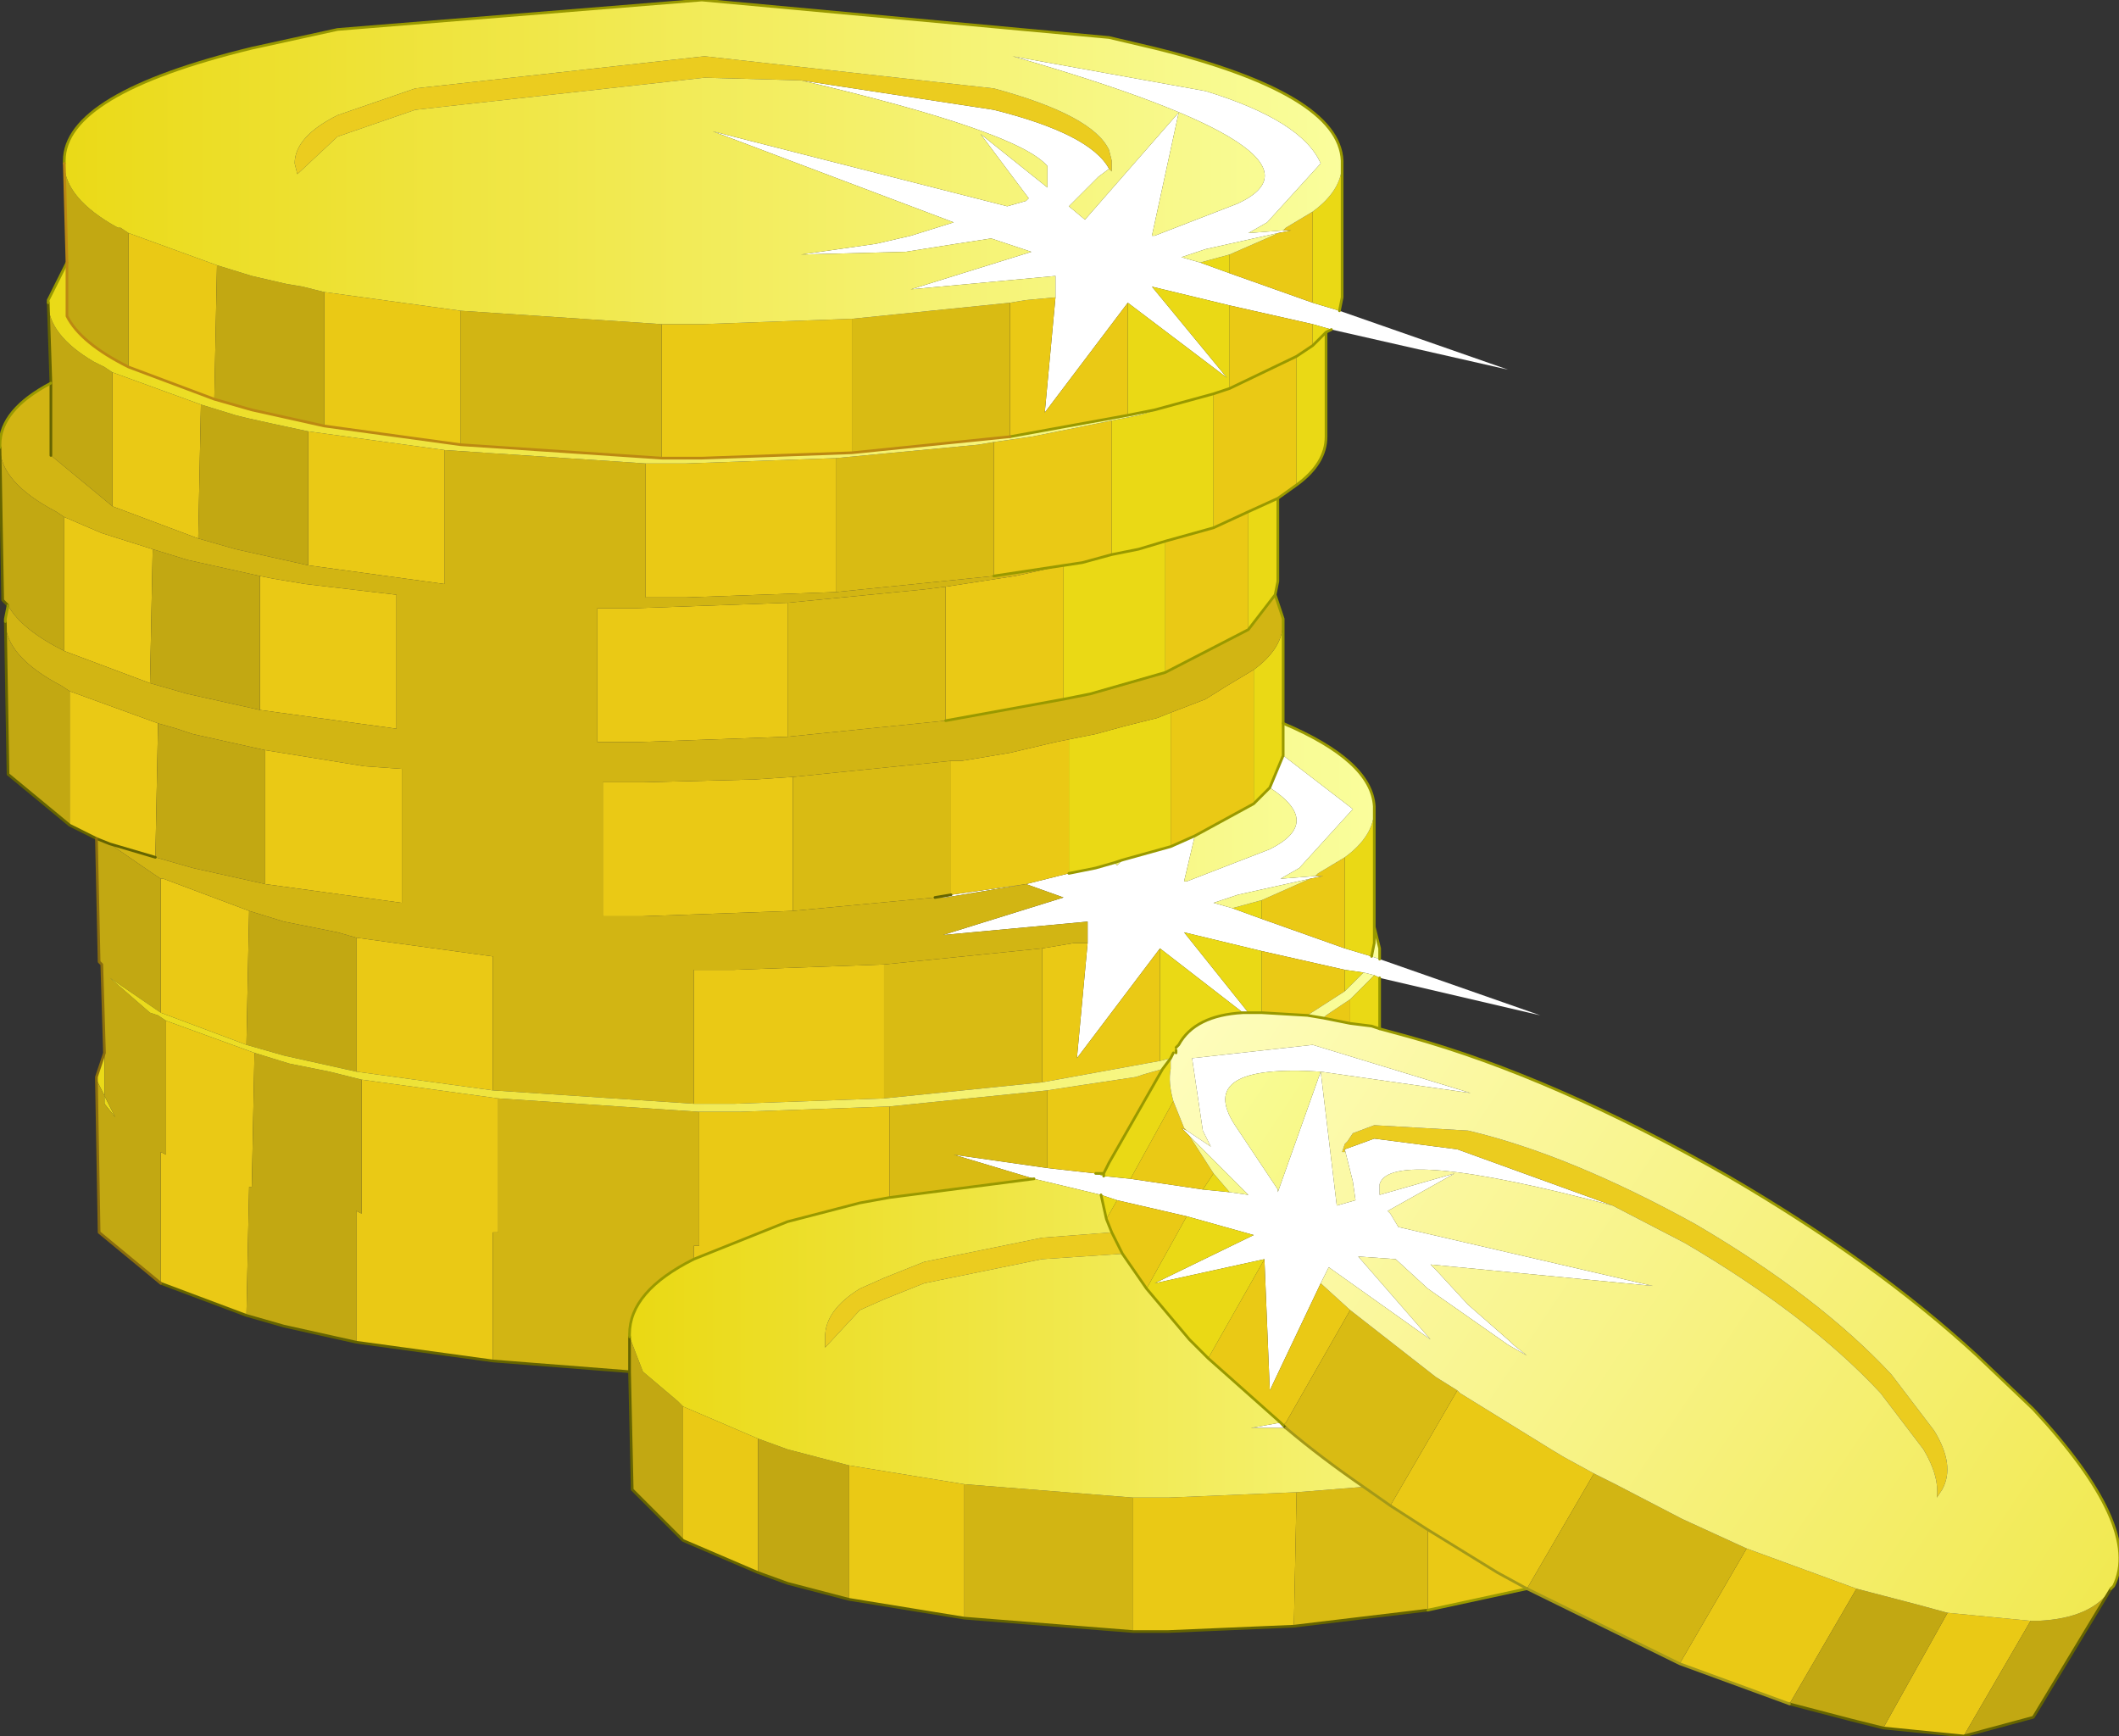 <?xml version="1.0" encoding="UTF-8" standalone="no"?>
<svg xmlns:xlink="http://www.w3.org/1999/xlink" height="32.4px" width="39.55px" xmlns="http://www.w3.org/2000/svg">
  <rect width="100%" height="100%" fill="#333333" stroke="none"/>
  <g transform="matrix(1, 0, 0, 1, 18.95, 24.9)">
    <path d="M-17.15 -4.75 L-17.15 -4.8 -17.0 -5.25 -17.0 -4.3 -16.8 -4.05 -17.15 -4.75" fill="url(#gradient0)" fill-rule="evenodd" stroke="none"/>
    <path d="M5.9 -18.75 L5.55 -18.85 4.0 -19.2 2.55 -19.55 3.95 -17.85 2.1 -19.25 0.55 -17.2 0.75 -19.35 0.75 -19.75 -1.95 -19.5 0.3 -20.2 -0.45 -20.45 -1.1 -20.35 -2.05 -20.2 -4.0 -20.15 -2.6 -20.35 -1.95 -20.5 -1.15 -20.75 -5.65 -22.45 -0.15 -21.05 0.2 -21.15 0.25 -21.2 -0.65 -22.4 0.6 -21.4 0.6 -21.8 Q0.05 -22.45 -4.0 -23.4 L-0.4 -22.85 Q1.4 -22.4 1.75 -21.75 L1.55 -21.6 1.0 -21.05 1.3 -20.8 3.05 -22.8 2.55 -20.5 2.6 -20.5 4.15 -21.1 Q6.2 -22.05 -0.05 -23.85 L3.55 -23.2 Q5.35 -22.65 5.7 -21.85 L4.7 -20.75 4.35 -20.55 5.0 -20.6 5.15 -20.6 4.9 -20.55 3.55 -20.25 3.1 -20.1 3.45 -20.0 4.0 -19.8 5.55 -19.25 6.05 -19.1 9.2 -18.0 5.9 -18.75 M4.75 -10.2 L5.0 -10.8 6.3 -9.8 5.3 -8.7 4.95 -8.5 5.6 -8.55 5.75 -8.55 5.5 -8.5 4.15 -8.2 3.7 -8.05 4.05 -7.95 4.6 -7.75 6.15 -7.2 6.65 -7.05 6.8 -7.0 9.8 -5.95 6.8 -6.65 6.7 -6.7 6.5 -6.75 6.15 -6.8 4.6 -7.15 3.15 -7.5 4.35 -6.0 4.25 -6.0 2.7 -7.2 1.15 -5.15 1.35 -7.3 1.35 -7.7 -1.35 -7.45 0.9 -8.15 0.2 -8.4 1.0 -8.6 1.5 -8.7 1.85 -8.8 1.9 -8.75 2.0 -8.85 2.9 -9.1 3.35 -9.3 3.15 -8.45 3.2 -8.45 4.75 -9.05 Q5.75 -9.55 4.75 -10.2 M-1.2 -8.2 L0.2 -8.4 -0.4 -8.3 -1.3 -8.15 -1.5 -8.15 -1.2 -8.2 M3.2 -3.8 L3.65 -3.5 3.5 -3.8 3.3 -5.15 5.55 -5.4 8.5 -4.5 5.7 -4.9 6.0 -2.4 6.35 -2.5 6.3 -2.85 6.15 -3.45 6.7 -3.65 8.25 -3.45 11.15 -2.4 Q7.0 -3.5 6.8 -2.8 L6.8 -2.6 8.2 -3.0 6.95 -2.3 7.0 -2.25 7.15 -2.0 11.9 -0.9 7.75 -1.3 7.85 -1.2 8.45 -0.55 9.25 0.15 9.3 0.2 9.55 0.4 9.2 0.2 7.7 -0.85 7.1 -1.4 6.4 -1.45 7.75 0.1 5.85 -1.25 5.7 -0.95 4.75 1.05 4.65 -1.4 2.6 -0.95 4.45 -1.85 3.2 -2.2 1.9 -2.5 1.6 -2.6 0.35 -2.9 -1.15 -3.35 0.6 -3.1 1.5 -3.0 1.65 -2.95 2.15 -2.9 3.5 -2.7 4.0 -2.65 4.35 -2.6 4.1 -2.85 3.25 -3.7 3.1 -3.85 3.2 -3.8 M5.05 1.75 L4.4 1.75 4.95 1.65 5.0 1.7 5.05 1.75 M4.9 -2.65 L5.7 -4.9 Q3.35 -5.05 4.1 -3.9 L4.9 -2.7 4.9 -2.65" fill="#ffffff" fill-rule="evenodd" stroke="none"/>
    <path d="M1.75 -21.75 Q1.4 -22.4 -0.4 -22.85 L-4.0 -23.4 -5.8 -23.45 -11.2 -22.85 -12.65 -22.35 -13.4 -21.65 -13.45 -21.85 Q-13.45 -22.35 -12.65 -22.75 L-11.2 -23.25 -5.8 -23.85 -0.4 -23.25 Q1.45 -22.75 1.75 -22.1 L1.8 -21.9 1.8 -21.85 1.8 -21.7 1.75 -21.75 M6.15 -3.45 L6.15 -3.4 6.1 -3.4 6.15 -3.55 6.2 -3.6 6.3 -3.75 6.7 -3.9 8.45 -3.8 Q10.35 -3.35 12.7 -2.05 15.0 -0.7 16.35 0.75 L17.15 1.8 Q17.55 2.45 17.3 2.9 L17.2 3.05 Q17.25 2.65 16.95 2.15 L16.15 1.1 Q14.8 -0.35 12.5 -1.7 L11.15 -2.4 8.25 -3.45 6.7 -3.65 6.15 -3.45 M2.0 -1.5 L0.5 -1.4 -1.7 -0.95 -2.45 -0.65 -2.9 -0.45 -3.55 0.25 -3.55 0.05 Q-3.55 -0.45 -2.9 -0.85 L-2.45 -1.05 -1.7 -1.35 0.5 -1.8 1.8 -1.9 2.0 -1.5" fill="#ebcc1f" fill-rule="evenodd" stroke="none"/>
    <path d="M5.55 -18.85 L5.55 -18.45 5.25 -18.25 5.25 -15.85 4.9 -15.6 4.35 -15.35 3.7 -15.05 4.35 -15.35 4.35 -13.15 2.8 -12.35 2.8 -14.8 3.7 -15.05 3.7 -17.55 3.85 -17.6 4.0 -17.65 4.0 -19.2 5.55 -18.85 M5.55 -19.25 L4.0 -19.8 4.0 -20.15 4.8 -20.5 4.9 -20.55 5.15 -20.6 5.0 -20.6 5.05 -20.65 5.55 -20.95 5.55 -19.25 M0.75 -19.35 L0.55 -17.2 2.1 -19.25 2.1 -17.15 -0.1 -16.75 -0.1 -19.25 0.2 -19.3 0.75 -19.35 M4.0 -17.65 L5.25 -18.25 4.0 -17.65 M-0.4 -16.65 L0.3 -16.75 0.55 -16.8 1.8 -17.05 1.8 -14.55 1.25 -14.4 -0.4 -14.15 -0.4 -16.65 M-1.3 -13.95 L-0.65 -14.05 0.0 -14.15 0.9 -14.35 0.9 -11.85 -1.3 -11.45 -1.3 -13.95 M4.45 -12.4 L4.45 -9.9 3.35 -9.3 2.9 -9.1 2.9 -11.6 3.55 -11.85 3.95 -12.1 4.45 -12.4 M5.6 -8.55 L5.65 -8.6 6.15 -8.9 6.15 -7.2 4.6 -7.75 4.6 -8.1 5.5 -8.5 5.75 -8.55 5.6 -8.55 M17.7 7.5 L16.2 7.35 17.4 5.2 18.95 5.35 17.7 7.5 M14.45 6.9 L12.4 6.15 13.65 4.0 15.7 4.75 14.45 6.9 M9.55 4.75 L7.7 5.15 7.7 3.65 9.0 4.45 9.55 4.75 9.0 4.45 7.7 3.65 7.0 3.2 8.25 1.05 8.3 1.1 10.0 2.15 10.25 2.3 10.8 2.6 9.55 4.75 M5.2 5.45 L2.85 5.55 2.2 5.55 2.2 3.05 2.85 3.05 5.25 2.95 5.2 5.45 M-0.95 5.3 L-3.1 4.95 -3.1 2.45 -0.95 2.8 -0.95 5.3 M-4.8 4.45 L-6.2 3.85 -6.2 1.35 -4.8 1.95 -4.8 4.45 M-9.75 0.5 L-12.3 0.15 -12.3 -2.3 -12.2 -2.25 -12.2 -4.75 -9.65 -4.4 -9.65 -1.9 -9.75 -1.9 -9.75 0.5 M-14.35 -0.35 L-15.95 -0.95 -15.95 -3.4 -15.85 -3.35 -15.85 -5.85 -14.2 -5.25 -14.25 -2.75 -14.3 -2.75 -14.35 -0.35 M-17.15 -9.25 L-17.65 -9.5 -17.65 -12.0 -16.0 -11.4 -16.05 -8.9 -16.9 -9.15 -17.15 -9.25 M-16.55 -20.55 L-14.9 -19.95 -14.95 -17.45 -16.55 -18.05 -16.55 -20.55 M-12.9 -19.45 L-10.35 -19.1 -10.35 -16.6 -12.9 -16.95 -12.9 -19.45 M-6.6 -18.85 L-5.85 -18.85 -3.05 -18.95 -3.05 -16.45 -5.85 -16.35 -6.6 -16.35 -6.6 -18.85 M6.15 -6.8 L6.15 -6.4 5.45 -5.95 4.6 -6.0 4.6 -7.15 6.15 -6.8 M6.25 -6.25 L6.25 -5.8 5.75 -5.9 5.8 -5.95 6.25 -6.25 M-1.2 -10.7 L-1.0 -10.7 -0.1 -10.85 0.75 -11.05 1.0 -11.1 1.0 -8.6 0.2 -8.4 -1.2 -8.2 -1.2 -10.7 M1.35 -7.3 L1.15 -5.15 2.7 -7.2 2.7 -5.1 0.5 -4.7 0.5 -7.2 1.1 -7.3 1.35 -7.3 M2.95 -4.35 L3.15 -3.85 3.2 -3.8 3.1 -3.85 3.25 -3.7 3.7 -3.0 3.5 -2.7 2.15 -2.9 2.95 -4.35 M5.7 -0.95 L6.25 -0.45 5.05 1.65 5.0 1.7 4.95 1.65 3.6 0.45 4.65 -1.4 4.75 1.05 5.7 -0.95 M2.75 -4.95 L1.75 -3.2 1.65 -3.0 1.5 -3.0 0.6 -3.1 0.6 -4.55 1.25 -4.65 2.25 -4.8 2.4 -4.85 2.75 -4.95 M1.9 -2.5 L3.2 -2.2 2.45 -0.85 2.0 -1.5 1.8 -1.9 1.7 -2.15 1.9 -2.5 M-2.35 -2.55 L-2.9 -2.45 -4.25 -2.1 -6.0 -1.4 -6.0 -1.65 -5.9 -1.65 -5.9 -4.15 -5.15 -4.15 -2.35 -4.25 -2.35 -2.55 M-3.35 -13.85 L-6.15 -13.75 -6.9 -13.75 -6.9 -16.25 -6.15 -16.25 -3.35 -16.35 -3.35 -13.85 M-10.65 -16.5 L-10.65 -14.0 -13.2 -14.35 -13.2 -16.85 -10.65 -16.5 M-15.25 -14.85 L-16.85 -15.45 -16.85 -17.95 -15.2 -17.35 -15.25 -14.85 M-4.25 -11.15 L-7.05 -11.05 -7.8 -11.05 -7.8 -13.55 -7.05 -13.55 -4.25 -13.65 -4.25 -11.15 M-17.75 -12.75 L-17.75 -15.25 -17.05 -14.95 -16.1 -14.65 -16.15 -12.15 -17.75 -12.75 M-14.1 -14.15 L-13.85 -14.1 -13.25 -14.0 -11.55 -13.8 -11.55 -11.3 -14.1 -11.65 -14.1 -14.15 M-14.0 -10.9 L-12.15 -10.6 -11.45 -10.55 -11.45 -8.05 -14.0 -8.4 -14.0 -10.9 M-15.95 -8.5 L-15.9 -8.5 -14.3 -7.9 -14.35 -5.4 -15.95 -6.0 -15.95 -8.5 M-12.3 -7.4 L-9.75 -7.05 -9.75 -4.55 -12.3 -4.9 -12.3 -7.4 M-6.0 -4.3 L-6.0 -6.8 -5.25 -6.8 -2.45 -6.9 -2.45 -4.4 -5.25 -4.3 -6.0 -4.3 M-4.15 -7.9 L-6.95 -7.8 -7.7 -7.8 -7.7 -10.3 -6.95 -10.3 -4.95 -10.35 -4.9 -10.35 -4.15 -10.4 -4.15 -7.9" fill="#eac915" fill-rule="evenodd" stroke="none"/>
    <path d="M5.55 -18.85 L5.9 -18.75 5.8 -18.7 5.55 -18.45 5.8 -18.7 5.8 -16.75 Q5.8 -16.25 5.25 -15.85 L5.25 -18.25 5.55 -18.45 5.55 -18.85 M6.05 -19.1 L5.55 -19.25 5.55 -20.95 Q6.1 -21.35 6.1 -21.85 L6.1 -19.35 6.05 -19.1 M4.0 -19.8 L3.45 -20.0 4.0 -20.15 4.0 -19.8 M2.1 -19.25 L3.95 -17.85 2.55 -19.55 4.0 -19.2 4.0 -17.65 3.85 -17.6 3.7 -17.55 2.6 -17.25 2.1 -17.15 2.1 -19.25 M3.7 -17.55 L3.7 -15.05 2.8 -14.8 2.3 -14.65 1.8 -14.55 2.3 -14.65 2.8 -14.8 2.8 -12.35 1.4 -11.95 0.9 -11.85 0.9 -14.35 1.25 -14.4 1.8 -14.55 1.8 -17.05 2.3 -17.15 3.7 -17.55 M4.35 -15.35 L4.9 -15.6 4.9 -14.05 4.85 -13.8 4.35 -13.15 4.35 -15.35 M4.45 -12.4 Q5.0 -12.8 5.0 -13.3 L5.0 -11.4 5.0 -10.8 4.75 -10.2 4.45 -9.9 4.45 -12.4 M6.15 -8.9 Q6.7 -9.3 6.7 -9.8 L6.7 -7.6 6.7 -7.3 6.65 -7.05 6.15 -7.2 6.15 -8.9 M6.8 -7.15 L6.8 -7.0 6.8 -7.15 M6.8 -6.65 L6.8 -5.7 6.65 -5.75 6.25 -5.8 6.25 -6.25 6.7 -6.7 6.8 -6.65 M6.15 -6.4 L6.15 -6.8 6.5 -6.75 6.15 -6.4 M4.6 -7.15 L4.6 -6.0 4.35 -6.0 3.15 -7.5 4.6 -7.15 M4.6 -7.75 L4.05 -7.95 4.6 -8.1 4.6 -7.75 M1.0 -11.1 L1.5 -11.2 2.05 -11.35 2.65 -11.5 2.9 -11.6 2.9 -9.1 2.0 -8.85 1.85 -8.8 1.5 -8.7 1.0 -8.6 1.0 -11.1 M2.7 -7.2 L4.25 -6.0 Q3.35 -5.95 3.05 -5.4 L3.0 -5.35 3.0 -5.3 3.0 -5.25 2.95 -5.25 2.9 -5.15 2.9 -4.95 Q2.85 -4.7 2.95 -4.35 L2.15 -2.9 1.65 -2.95 1.65 -3.0 1.75 -3.2 2.75 -4.95 2.9 -5.15 2.7 -5.1 2.7 -7.2 M2.9 -5.15 L2.95 -5.25 2.9 -5.15 M4.0 -2.65 L3.5 -2.7 3.7 -3.0 4.0 -2.65 M1.6 -2.6 L1.9 -2.5 1.7 -2.15 1.6 -2.6 M3.2 -2.2 L4.45 -1.85 2.6 -0.95 4.65 -1.4 3.6 0.45 3.25 0.1 2.45 -0.85 3.2 -2.2" fill="#ead915" fill-rule="evenodd" stroke="none"/>
    <path d="M-0.1 -19.25 L-0.1 -16.75 -3.05 -16.45 -3.05 -18.95 -0.1 -19.25 M-0.4 -16.65 L-0.4 -14.15 -3.35 -13.85 -3.35 -16.35 -0.7 -16.6 -0.4 -16.65 M7.7 5.15 L5.2 5.45 5.25 2.95 6.5 2.85 Q5.7 2.3 5.05 1.75 L5.0 1.7 5.05 1.65 6.25 -0.45 7.85 0.8 8.25 1.05 7.0 3.2 7.7 3.65 7.7 5.15 M-1.2 -10.7 L-1.2 -8.2 -1.5 -8.15 -4.15 -7.9 -4.15 -10.4 -1.2 -10.7 M0.5 -7.2 L0.5 -4.7 -2.45 -4.4 -2.45 -6.9 0.5 -7.2 M0.6 -4.55 L0.6 -3.1 -1.15 -3.35 0.35 -2.9 -2.35 -2.55 -2.35 -4.25 0.6 -4.55 M7.0 3.2 L6.5 2.85 7.0 3.2 M-4.25 -11.15 L-4.25 -13.65 -1.7 -13.9 -1.3 -13.95 -1.3 -11.45 -4.25 -11.15" fill="#d9bb13" fill-rule="evenodd" stroke="none"/>
    <path d="M20.45 4.75 L19.0 7.15 17.7 7.5 18.95 5.35 19.1 5.35 Q20.1 5.3 20.45 4.75 M16.2 7.35 L15.6 7.2 14.45 6.9 15.7 4.75 16.85 5.05 17.4 5.2 16.2 7.35 M-3.1 4.95 L-4.25 4.65 -4.8 4.45 -4.8 1.95 -4.25 2.15 -3.1 2.45 -3.1 4.95 M-6.2 3.85 L-7.15 2.9 -7.2 0.7 -7.2 0.05 -6.95 0.7 -6.3 1.25 -6.2 1.35 -6.2 3.85 M-12.3 0.15 L-13.65 -0.15 -14.35 -0.35 -14.3 -2.75 -14.25 -2.75 -14.2 -5.25 -13.55 -5.05 -12.8 -4.9 -12.6 -4.85 -12.2 -4.75 -12.2 -2.25 -12.3 -2.3 -12.3 0.15 M-15.95 -0.95 L-17.1 -1.9 -17.15 -4.75 -16.8 -4.05 -17.0 -4.3 -17.0 -5.25 -17.05 -6.9 -17.1 -6.95 -17.15 -9.25 -16.9 -9.15 -16.1 -8.6 -15.95 -8.5 -15.95 -6.0 -16.9 -6.65 -16.15 -6.0 -16.0 -5.95 -15.85 -5.85 -15.85 -3.35 -15.95 -3.4 -15.95 -0.95 M-17.65 -9.5 L-18.8 -10.45 -18.85 -13.3 Q-18.85 -12.65 -17.8 -12.1 L-17.65 -12.0 -17.65 -9.5 M-18.8 -13.6 L-18.9 -13.7 -18.95 -16.55 Q-18.95 -15.9 -17.9 -15.35 L-17.75 -15.25 -17.75 -12.75 Q-18.55 -13.15 -18.8 -13.6 M-18.0 -17.75 L-18.05 -19.25 Q-18.05 -18.65 -17.2 -18.15 L-17.0 -18.05 -16.85 -17.95 -16.85 -15.45 -18.0 -16.4 -18.0 -17.75 M-17.7 -20.0 L-17.75 -21.85 Q-17.75 -21.2 -16.75 -20.65 L-16.7 -20.65 -16.55 -20.55 -16.55 -18.05 Q-17.45 -18.5 -17.7 -19.0 L-17.7 -20.0 M-14.9 -19.95 L-14.25 -19.75 -13.6 -19.6 -13.3 -19.55 -12.9 -19.45 -12.9 -16.95 -14.25 -17.25 -14.95 -17.45 -14.9 -19.95 M-13.2 -14.35 L-14.55 -14.65 -15.25 -14.85 -15.2 -17.35 -14.55 -17.15 -14.35 -17.1 -13.9 -17.0 -13.2 -16.85 -13.2 -14.35 M-16.15 -12.15 L-16.1 -14.65 -15.45 -14.45 -14.1 -14.15 -14.1 -11.65 -15.45 -11.95 -16.15 -12.15 M-14.0 -8.4 L-15.35 -8.7 -16.05 -8.9 -16.0 -11.4 -15.65 -11.3 -15.35 -11.2 -14.0 -10.9 -14.0 -8.4 M-14.3 -7.9 L-13.65 -7.7 -12.65 -7.5 -12.3 -7.4 -12.3 -4.9 -13.65 -5.2 -14.35 -5.4 -14.3 -7.9" fill="#c2a812" fill-rule="evenodd" stroke="none"/>
    <path d="M-0.4 -14.15 L1.25 -14.4 0.9 -14.35 0.0 -14.15 -0.65 -14.05 -1.3 -13.95 -1.7 -13.9 -4.25 -13.65 -7.05 -13.55 -7.8 -13.55 -7.8 -11.05 -7.05 -11.05 -4.25 -11.15 -1.3 -11.45 0.9 -11.85 1.4 -11.95 2.8 -12.35 4.35 -13.15 4.85 -13.8 5.0 -13.35 5.0 -13.3 Q5.0 -12.8 4.45 -12.4 L3.95 -12.1 3.55 -11.85 2.9 -11.6 2.65 -11.5 2.05 -11.35 1.5 -11.2 1.0 -11.1 0.75 -11.05 -0.1 -10.85 -1.0 -10.7 -1.2 -10.7 -4.15 -10.4 -4.9 -10.35 -4.95 -10.35 -6.95 -10.3 -7.7 -10.3 -7.7 -7.8 -6.95 -7.8 -4.15 -7.9 -1.5 -8.15 -1.3 -8.15 -0.4 -8.3 0.2 -8.4 0.9 -8.15 -1.35 -7.45 1.35 -7.7 1.35 -7.3 1.1 -7.3 0.5 -7.2 -2.45 -6.9 -5.25 -6.8 -6.0 -6.8 -6.0 -4.3 -9.75 -4.55 -9.75 -7.05 -12.3 -7.4 -12.65 -7.5 -13.65 -7.7 -14.3 -7.9 -15.9 -8.5 -15.95 -8.5 -16.1 -8.6 -16.9 -9.15 -16.05 -8.9 -15.35 -8.7 -14.0 -8.4 -11.45 -8.05 -11.45 -10.55 -12.15 -10.6 -14.0 -10.9 -15.35 -11.2 -15.65 -11.3 -16.0 -11.4 -17.65 -12.0 -17.8 -12.1 Q-18.85 -12.65 -18.85 -13.3 L-18.85 -13.35 -18.8 -13.6 Q-18.55 -13.15 -17.75 -12.75 L-16.15 -12.15 -15.45 -11.95 -14.1 -11.65 -11.55 -11.3 -11.55 -13.8 -13.25 -14.0 -13.85 -14.1 -14.1 -14.15 -15.45 -14.45 -16.1 -14.65 -17.05 -14.95 -17.75 -15.25 -17.9 -15.35 Q-18.95 -15.9 -18.95 -16.55 L-18.95 -16.6 Q-18.95 -17.25 -18.0 -17.75 L-18.0 -16.4 -16.85 -15.45 -15.25 -14.85 -14.55 -14.65 -13.2 -14.35 -10.65 -14.0 -10.65 -16.5 -6.9 -16.25 -6.9 -13.75 -6.15 -13.75 -3.35 -13.85 -0.4 -14.15 M12.4 6.15 L9.55 4.75 10.8 2.6 11.2 2.8 12.45 3.45 13.65 4.0 12.4 6.15 M2.2 5.55 L-0.95 5.3 -0.95 2.8 2.2 3.05 2.2 5.55 M-7.2 0.7 L-9.75 0.5 -9.75 -1.9 -9.65 -1.9 -9.65 -4.4 -5.9 -4.15 -5.9 -1.65 -6.0 -1.65 -6.0 -1.4 Q-7.2 -0.8 -7.2 0.0 L-7.2 0.05 -7.2 0.7 M-10.35 -19.1 L-6.6 -18.85 -6.6 -16.35 -10.35 -16.6 -10.35 -19.1" fill="#d2b513" fill-rule="evenodd" stroke="none"/>
    <path d="M6.7 -7.6 L6.8 -7.2 6.8 -7.15 6.8 -7.0 6.65 -7.05 6.7 -7.3 6.7 -7.6 M6.15 -6.4 L6.5 -6.75 6.7 -6.7 6.25 -6.25 5.8 -5.95 5.75 -5.9 5.45 -5.95 6.15 -6.4 M0.5 -4.7 L2.7 -5.1 2.9 -5.15 2.75 -4.95 2.4 -4.85 2.25 -4.8 1.25 -4.65 0.6 -4.55 -2.35 -4.25 -5.15 -4.15 -5.9 -4.15 -9.65 -4.4 -12.2 -4.75 -12.6 -4.85 -12.8 -4.9 -13.55 -5.05 -14.2 -5.25 -15.85 -5.85 -16.0 -5.95 -16.15 -6.0 -16.9 -6.65 -15.95 -6.0 -14.35 -5.4 -13.65 -5.2 -12.3 -4.9 -9.75 -4.55 -6.0 -4.3 -5.25 -4.3 -2.45 -4.4 0.5 -4.7" fill="url(#gradient1)" fill-rule="evenodd" stroke="none"/>
    <path d="M4.45 -9.9 L4.75 -10.2 Q5.75 -9.55 4.75 -9.05 L3.2 -8.45 3.15 -8.45 3.35 -9.3 4.45 -9.9 M5.0 -10.8 L5.0 -11.4 Q6.65 -10.7 6.7 -9.85 L6.7 -9.8 Q6.7 -9.3 6.15 -8.9 L5.65 -8.6 5.6 -8.55 4.95 -8.5 5.3 -8.7 6.3 -9.8 5.0 -10.8 M4.05 -7.95 L3.7 -8.05 4.15 -8.2 5.5 -8.5 4.6 -8.1 4.05 -7.95 M1.85 -8.8 L2.0 -8.85 1.9 -8.75 1.85 -8.8" fill="url(#gradient2)" fill-rule="evenodd" stroke="none"/>
    <path d="M-0.1 -16.75 L2.1 -17.15 2.6 -17.25 3.7 -17.55 2.3 -17.15 1.8 -17.05 0.55 -16.8 0.3 -16.75 -0.4 -16.65 -0.7 -16.6 -3.35 -16.35 -6.15 -16.25 -6.9 -16.25 -10.65 -16.5 -13.2 -16.85 -13.9 -17.0 -14.35 -17.1 -14.55 -17.15 -15.2 -17.35 -16.85 -17.95 -17.0 -18.05 -17.2 -18.15 Q-18.05 -18.65 -18.05 -19.25 L-18.05 -19.3 -17.7 -20.0 -17.7 -19.0 Q-17.45 -18.5 -16.55 -18.05 L-14.95 -17.45 -14.25 -17.25 -12.9 -16.95 -10.35 -16.6 -6.6 -16.35 -5.85 -16.35 -3.05 -16.45 -0.1 -16.75" fill="url(#gradient3)" fill-rule="evenodd" stroke="none"/>
    <path d="M3.45 -20.0 L3.1 -20.1 3.55 -20.25 4.9 -20.55 4.8 -20.5 4.0 -20.15 3.45 -20.0 M5.0 -20.6 L4.35 -20.55 4.7 -20.75 5.7 -21.85 Q5.35 -22.65 3.55 -23.2 L-0.05 -23.85 Q6.2 -22.05 4.15 -21.1 L2.6 -20.5 2.55 -20.5 3.05 -22.8 1.3 -20.8 1.0 -21.05 1.55 -21.6 1.75 -21.75 1.8 -21.7 1.8 -21.85 1.8 -21.9 1.75 -22.1 Q1.45 -22.75 -0.4 -23.25 L-5.8 -23.85 -11.2 -23.25 -12.65 -22.75 Q-13.45 -22.35 -13.45 -21.85 L-13.4 -21.65 -12.65 -22.35 -11.2 -22.85 -5.8 -23.45 -4.0 -23.4 Q0.05 -22.45 0.6 -21.8 L0.6 -21.4 -0.65 -22.4 0.25 -21.2 0.2 -21.15 -0.15 -21.05 -5.65 -22.45 -1.15 -20.75 -1.95 -20.5 -2.6 -20.35 -4.0 -20.15 -2.05 -20.2 -1.1 -20.35 -0.45 -20.45 0.3 -20.2 -1.95 -19.5 0.75 -19.75 0.75 -19.35 0.2 -19.3 -0.1 -19.25 -3.05 -18.95 -5.85 -18.85 -6.6 -18.85 -10.35 -19.1 -12.9 -19.45 -13.3 -19.55 -13.6 -19.6 -14.25 -19.75 -14.9 -19.95 -16.55 -20.55 -16.7 -20.65 -16.75 -20.65 Q-17.75 -21.2 -17.75 -21.85 L-17.75 -21.9 Q-17.75 -23.15 -14.25 -24.0 L-12.65 -24.35 -5.85 -24.9 1.75 -24.2 2.6 -24.0 Q6.05 -23.15 6.1 -21.9 L6.1 -21.85 Q6.1 -21.35 5.55 -20.95 L5.05 -20.65 5.0 -20.6" fill="url(#gradient4)" fill-rule="evenodd" stroke="none"/>
    <path d="M1.65 -3.0 L1.65 -2.95 1.5 -3.0 1.65 -3.0 M1.7 -2.15 L1.8 -1.9 0.5 -1.8 -1.7 -1.35 -2.45 -1.05 -2.9 -0.85 Q-3.55 -0.45 -3.55 0.05 L-3.55 0.25 -2.9 -0.45 -2.45 -0.65 -1.7 -0.95 0.5 -1.4 2.0 -1.5 2.45 -0.85 3.25 0.1 3.6 0.45 4.95 1.65 4.4 1.75 5.05 1.75 Q5.7 2.3 6.5 2.85 L5.25 2.95 2.85 3.05 2.2 3.05 -0.95 2.8 -3.1 2.45 -4.25 2.15 -4.8 1.95 -6.2 1.35 -6.3 1.25 -6.95 0.7 -7.2 0.05 -7.2 0.0 Q-7.2 -0.8 -6.0 -1.4 L-4.25 -2.1 -2.9 -2.45 -2.35 -2.55 0.35 -2.9 1.6 -2.6 1.7 -2.15" fill="url(#gradient5)" fill-rule="evenodd" stroke="none"/>
    <path d="M3.25 -3.7 L4.1 -2.85 4.35 -2.6 4.0 -2.65 3.7 -3.0 3.25 -3.7 M4.9 -2.65 L4.9 -2.7 4.1 -3.9 Q3.35 -5.05 5.7 -4.9 L4.9 -2.65" fill="url(#gradient6)" fill-rule="evenodd" stroke="none"/>
    <path d="M6.8 -5.7 L7.35 -5.55 Q10.05 -4.8 13.3 -2.95 16.05 -1.35 17.95 0.4 L19.0 1.4 Q21.05 3.6 20.5 4.7 L20.45 4.75 Q20.1 5.3 19.1 5.35 L18.95 5.35 17.4 5.2 16.85 5.05 15.7 4.75 13.65 4.0 12.45 3.45 11.2 2.8 10.8 2.6 10.25 2.3 10.0 2.15 8.3 1.1 8.25 1.05 7.85 0.8 6.25 -0.45 5.7 -0.95 5.85 -1.25 7.75 0.1 6.4 -1.45 7.1 -1.4 7.7 -0.85 9.2 0.2 9.55 0.4 9.3 0.2 9.25 0.15 8.45 -0.55 7.85 -1.2 7.75 -1.3 11.9 -0.9 7.15 -2.0 7.0 -2.25 6.95 -2.3 8.2 -3.0 6.8 -2.6 6.8 -2.8 Q7.0 -3.5 11.15 -2.4 L12.5 -1.7 Q14.8 -0.35 16.15 1.1 L16.95 2.15 Q17.25 2.65 17.2 3.05 L17.3 2.9 Q17.55 2.45 17.15 1.8 L16.35 0.75 Q15.0 -0.7 12.7 -2.05 10.35 -3.35 8.45 -3.8 L6.7 -3.9 6.3 -3.75 6.2 -3.6 6.15 -3.55 6.1 -3.4 6.15 -3.4 6.15 -3.45 6.3 -2.85 6.35 -2.5 6.0 -2.4 5.7 -4.9 8.5 -4.5 5.55 -5.4 3.3 -5.15 3.5 -3.8 3.65 -3.5 3.2 -3.8 3.15 -3.85 2.95 -4.35 Q2.85 -4.7 2.9 -4.95 L2.9 -5.15 2.95 -5.25 3.0 -5.25 3.0 -5.3 3.0 -5.35 3.05 -5.4 Q3.35 -5.95 4.25 -6.0 L4.35 -6.0 4.6 -6.0 5.45 -5.95 5.75 -5.9 6.25 -5.8 6.65 -5.75 6.8 -5.7" fill="url(#gradient7)" fill-rule="evenodd" stroke="none"/>
    <path d="M6.7 -9.8 L6.7 -9.85 Q6.65 -10.7 5.0 -11.4 M6.7 -9.8 L6.7 -7.6 6.8 -7.2 6.8 -7.15 6.8 -7.0 M6.8 -6.65 L6.8 -5.7 M6.7 -7.6 L6.7 -7.3 6.65 -7.05" fill="none" stroke="#999900" stroke-linecap="round" stroke-linejoin="round" stroke-width="0.05"/>
    <path d="M20.45 4.75 L19.0 7.15 17.7 7.5 16.2 7.35 15.6 7.2 14.45 6.9 M7.7 5.15 L5.2 5.45 2.85 5.55 2.2 5.55 -0.95 5.3 -3.1 4.95 -4.25 4.65 -4.8 4.45 -6.2 3.85 -7.15 2.9 -7.2 0.7 -9.75 0.5 -12.3 0.15 -13.65 -0.15 -14.35 -0.35 -15.95 -0.95 M-17.15 -9.25 L-17.65 -9.5 -18.8 -10.45 -18.85 -13.3 M-18.8 -13.6 L-18.9 -13.7 -18.95 -16.55 M-18.0 -17.75 L-18.05 -19.25 M5.0 1.7 L5.05 1.75 M-18.0 -16.4 L-18.0 -17.75 M-16.05 -8.9 L-16.9 -9.15 M-17.15 -9.25 L-16.9 -9.15 M-1.5 -8.15 L-1.2 -8.2 M-7.2 0.7 L-7.2 0.05" fill="none" stroke="#656401" stroke-linecap="round" stroke-linejoin="round" stroke-width="0.05"/>
    <path d="M-15.95 -0.95 L-17.1 -1.9 -17.15 -4.75 -17.15 -4.8 -17.0 -5.25 -17.05 -6.9 -17.1 -6.95 -17.15 -9.25" fill="none" stroke="#8a6d0d" stroke-linecap="round" stroke-linejoin="round" stroke-width="0.05"/>
    <path d="M5.55 -18.45 L5.8 -18.7 5.9 -18.75 M-17.75 -21.85 L-17.75 -21.9 Q-17.75 -23.15 -14.25 -24.0 L-12.65 -24.35 -5.85 -24.9 1.75 -24.2 2.6 -24.0 Q6.05 -23.15 6.1 -21.9 L6.1 -21.85 6.1 -19.35 6.05 -19.1 M-0.1 -16.75 L2.1 -17.15 2.6 -17.25 3.7 -17.55 3.85 -17.6 4.0 -17.65 M3.7 -15.05 L4.35 -15.35 4.9 -15.6 5.25 -15.85 Q5.8 -16.25 5.8 -16.75 L5.8 -18.7 M5.25 -18.25 L4.0 -17.65 M-0.4 -14.15 L1.25 -14.4 1.8 -14.55 2.3 -14.65 2.8 -14.8 3.7 -15.05 M0.9 -11.85 L1.4 -11.95 2.8 -12.35 M4.45 -9.9 L4.75 -10.2 5.0 -10.8 5.0 -11.4 5.0 -13.3 5.0 -13.35 4.85 -13.8 4.35 -13.15 2.8 -12.35 M4.85 -13.8 L4.9 -14.05 4.9 -15.6 M5.25 -18.25 L5.55 -18.45 M6.8 -5.7 L7.35 -5.55 Q10.05 -4.8 13.3 -2.95 16.05 -1.35 17.95 0.4 L19.0 1.4 Q21.05 3.6 20.5 4.7 L20.45 4.75 M9.55 4.75 L7.7 5.15 M-18.85 -13.3 L-18.85 -13.35 -18.8 -13.6 M-18.95 -16.55 L-18.95 -16.6 Q-18.95 -17.25 -18.0 -17.75 M-18.05 -19.25 L-18.05 -19.3 -17.7 -20.0 M4.6 -6.0 L5.45 -5.95 M6.25 -5.8 L6.65 -5.75 6.8 -5.7 M3.35 -9.3 L4.45 -9.9 M2.0 -8.85 L1.85 -8.8 1.5 -8.7 1.0 -8.6 M2.0 -8.85 L2.9 -9.1 3.35 -9.3 M4.25 -6.0 L4.35 -6.0 4.6 -6.0 M4.25 -6.0 Q3.35 -5.95 3.05 -5.4 L3.0 -5.35 M3.0 -5.3 L3.0 -5.25 M2.95 -5.25 L2.9 -5.15 2.75 -4.95 1.75 -3.2 1.65 -3.0 1.65 -2.95 M1.5 -3.0 L1.65 -3.0 M1.8 -1.9 L1.7 -2.15 1.6 -2.6 M0.35 -2.9 L-2.35 -2.55 -2.9 -2.45 -4.25 -2.1 -6.0 -1.4 Q-7.2 -0.8 -7.2 0.0 L-7.2 0.05 M4.95 1.65 L3.6 0.45 3.25 0.1 2.45 -0.85 2.0 -1.5 M1.8 -1.9 L2.0 -1.5 M5.75 -5.9 L6.25 -5.8 M5.75 -5.9 L5.45 -5.95 M4.95 1.65 L5.0 1.7 M-1.3 -11.45 L0.9 -11.85" fill="none" stroke="#999900" stroke-linecap="round" stroke-linejoin="round" stroke-width="0.05"/>
    <path d="M-17.7 -20.0 L-17.75 -21.85 M-6.6 -16.35 L-5.85 -16.35 -3.05 -16.45 -0.1 -16.75 M-6.6 -16.35 L-10.35 -16.6 -12.9 -16.95 -14.25 -17.25 -14.95 -17.45 -16.55 -18.05 Q-17.45 -18.5 -17.7 -19.0 L-17.7 -20.0" fill="none" stroke="#bc8912" stroke-linecap="round" stroke-linejoin="round" stroke-width="0.05"/>
    <path d="M14.45 6.9 L12.4 6.15 9.55 4.75 M6.5 2.85 Q5.7 2.3 5.05 1.75 M7.7 3.65 L9.0 4.45 9.55 4.75 M6.5 2.85 L7.0 3.2 7.7 3.65" fill="none" stroke="#a49917" stroke-linecap="round" stroke-linejoin="round" stroke-width="0.05"/>
  </g>
  <defs>
    <linearGradient gradientTransform="matrix(0.015, 0.0, 0.0, 0.004, -5.25, -4.8)" gradientUnits="userSpaceOnUse" id="gradient0" spreadMethod="pad" x1="-819.2" x2="819.2">
      <stop offset="0.0" stop-color="#ead915"/>
      <stop offset="1.0" stop-color="#fafe9e"/>
    </linearGradient>
    <linearGradient gradientTransform="matrix(0.015, 0.0, 0.0, 0.004, -5.15, -7.2)" gradientUnits="userSpaceOnUse" id="gradient1" spreadMethod="pad" x1="-819.2" x2="819.2">
      <stop offset="0.0" stop-color="#ead915"/>
      <stop offset="1.0" stop-color="#fafe9e"/>
    </linearGradient>
    <linearGradient gradientTransform="matrix(0.015, 0.0, 0.0, 0.004, -5.25, -9.85)" gradientUnits="userSpaceOnUse" id="gradient2" spreadMethod="pad" x1="-819.2" x2="819.2">
      <stop offset="0.0" stop-color="#ead915"/>
      <stop offset="1.0" stop-color="#fafe9e"/>
    </linearGradient>
    <linearGradient gradientTransform="matrix(0.015, 0.0, 0.0, 0.004, -6.15, -19.3)" gradientUnits="userSpaceOnUse" id="gradient3" spreadMethod="pad" x1="-819.2" x2="819.2">
      <stop offset="0.0" stop-color="#ead915"/>
      <stop offset="1.0" stop-color="#fafe9e"/>
    </linearGradient>
    <linearGradient gradientTransform="matrix(0.015, 0.0, 0.0, 0.004, -5.85, -21.9)" gradientUnits="userSpaceOnUse" id="gradient4" spreadMethod="pad" x1="-819.2" x2="819.2">
      <stop offset="0.0" stop-color="#ead915"/>
      <stop offset="1.0" stop-color="#fafe9e"/>
    </linearGradient>
    <linearGradient gradientTransform="matrix(0.012, 0.0, 0.0, 0.004, 2.85, 0.0)" gradientUnits="userSpaceOnUse" id="gradient5" spreadMethod="pad" x1="-819.2" x2="819.2">
      <stop offset="0.0" stop-color="#ead915"/>
      <stop offset="1.0" stop-color="#fafe9e"/>
    </linearGradient>
    <linearGradient gradientTransform="matrix(-0.011, -0.006, -0.002, 0.003, 11.75, -0.35)" gradientUnits="userSpaceOnUse" id="gradient6" spreadMethod="pad" x1="-819.2" x2="819.2">
      <stop offset="0.0" stop-color="#ead915"/>
      <stop offset="1.0" stop-color="#fafe9e"/>
    </linearGradient>
    <linearGradient gradientTransform="matrix(-0.011, -0.006, -0.002, 0.003, 11.75, -0.35)" gradientUnits="userSpaceOnUse" id="gradient7" spreadMethod="pad" x1="-819.2" x2="819.2">
      <stop offset="0.0" stop-color="#f1e951"/>
      <stop offset="1.0" stop-color="#fefdbc"/>
    </linearGradient>
  </defs>
</svg>
